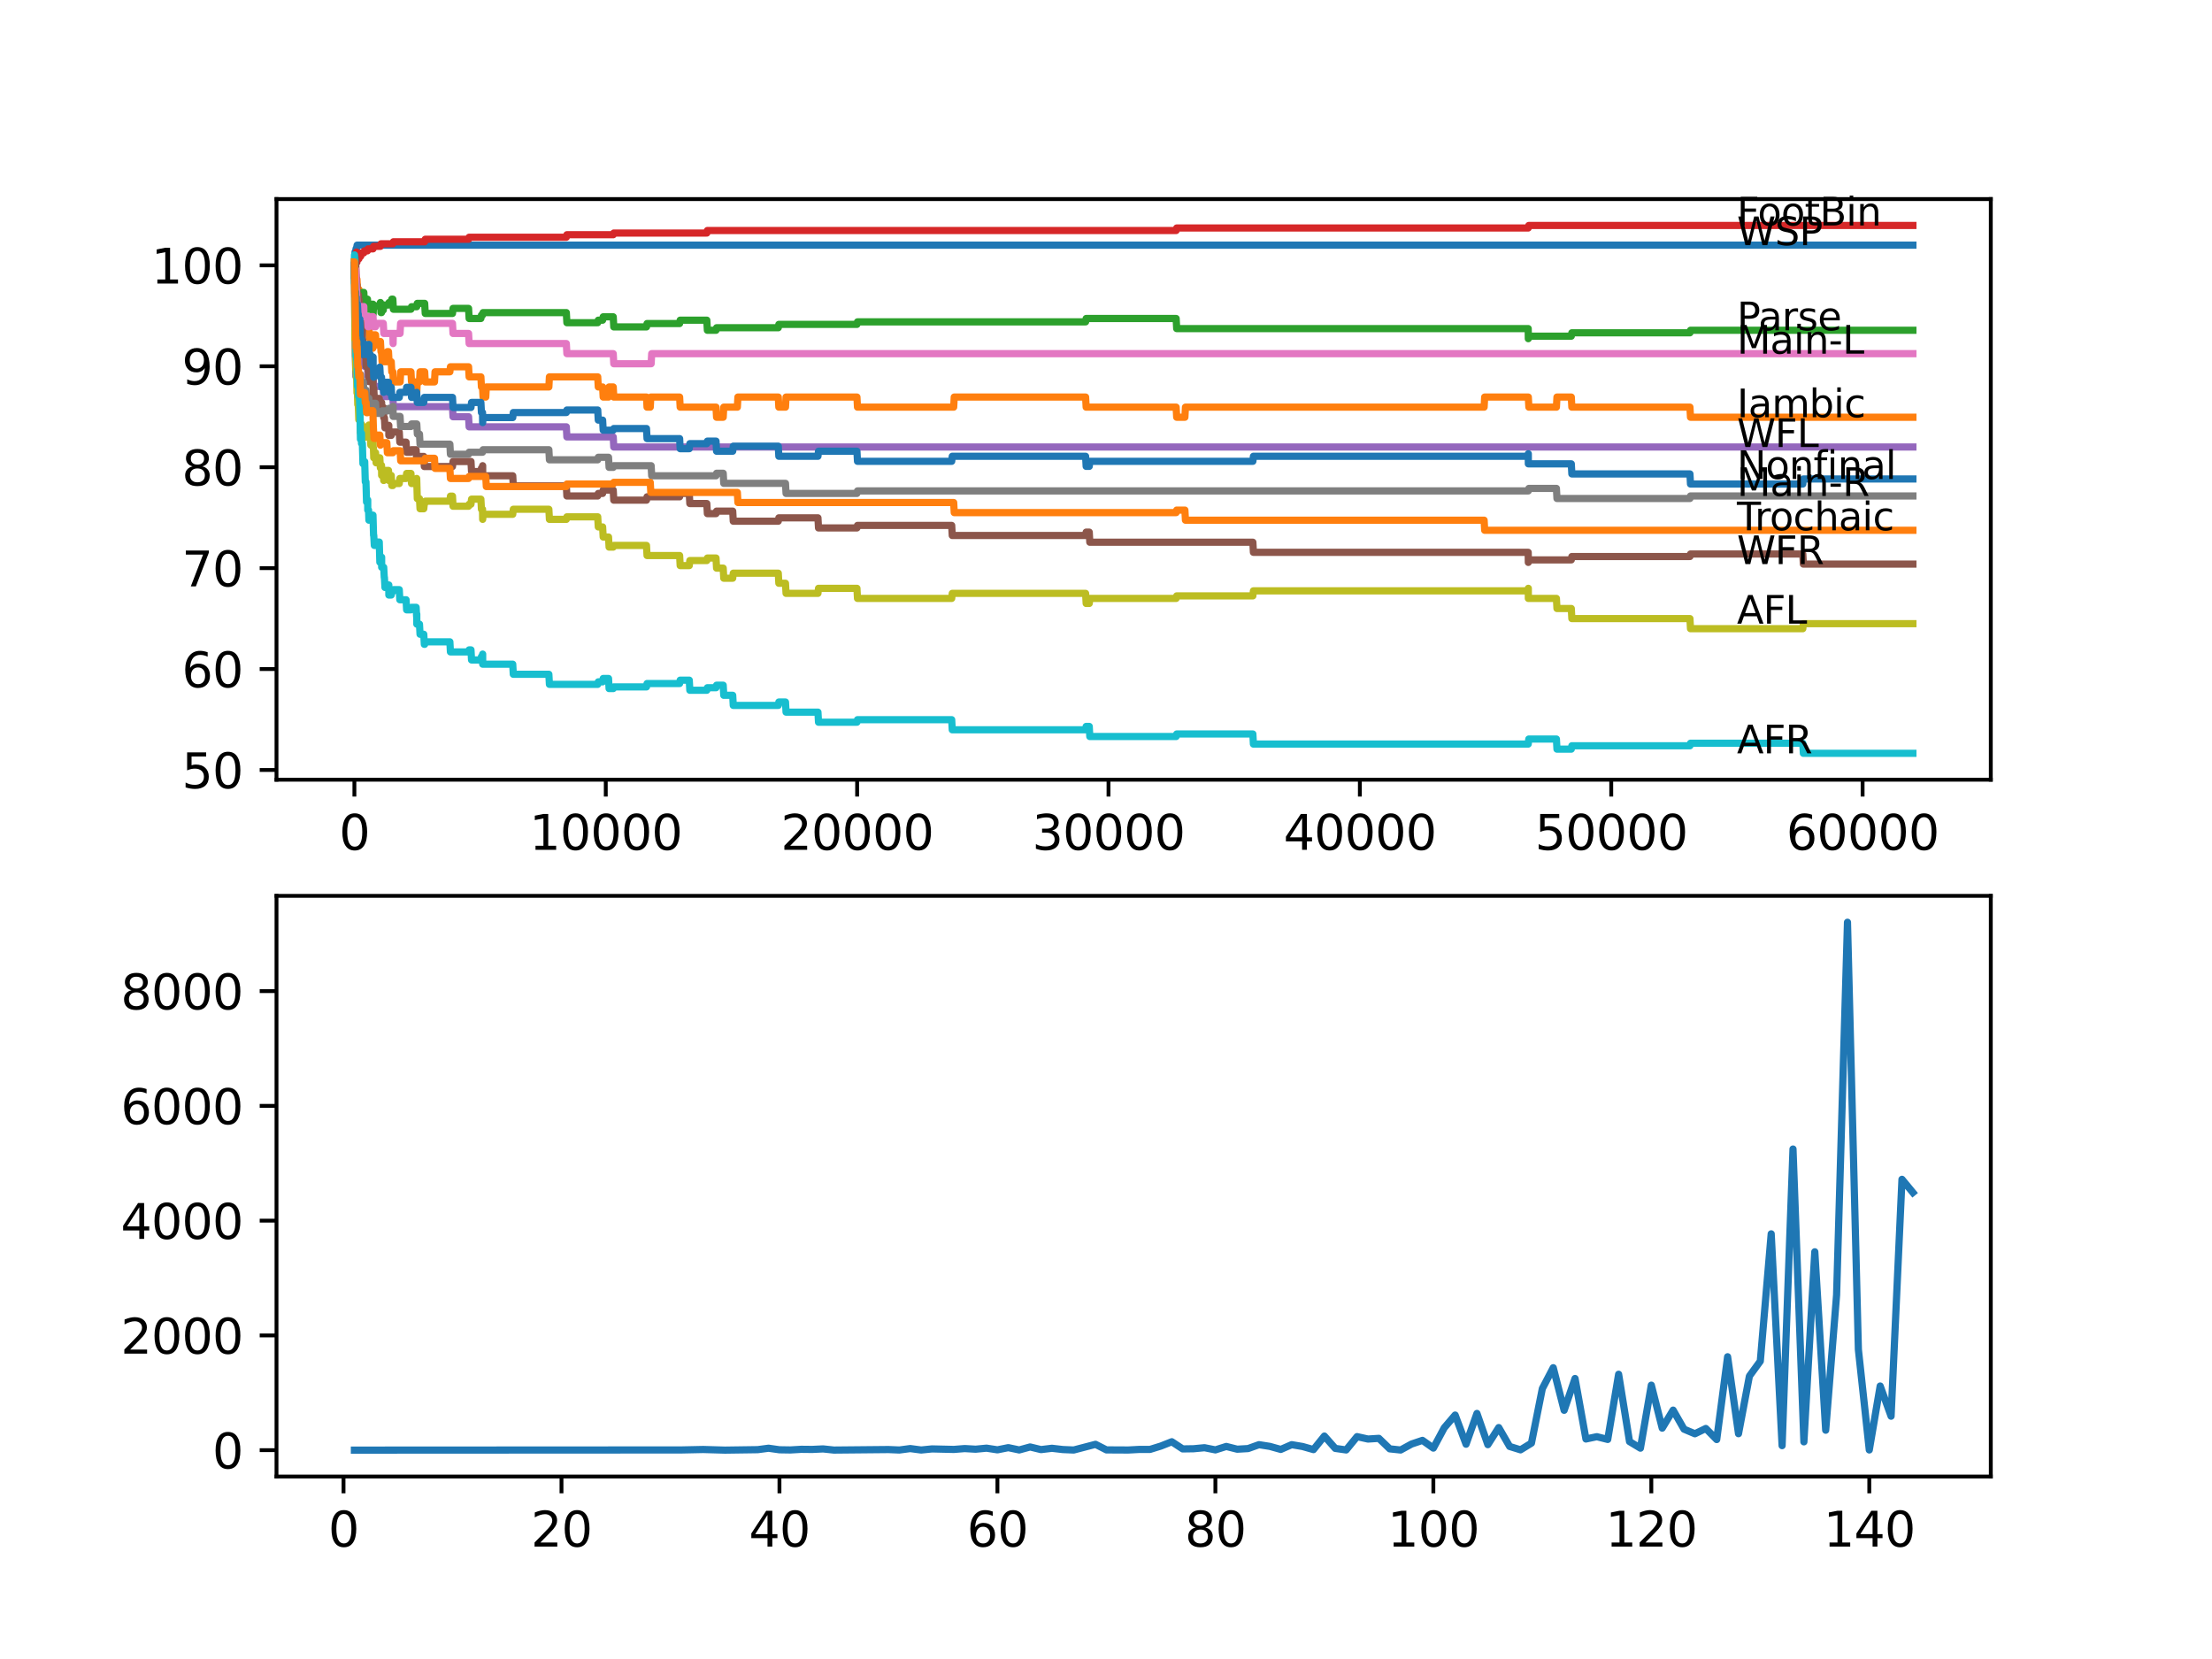 <?xml version="1.0" encoding="utf-8" standalone="no"?>
<!DOCTYPE svg PUBLIC "-//W3C//DTD SVG 1.1//EN"
  "http://www.w3.org/Graphics/SVG/1.1/DTD/svg11.dtd">
<svg xmlns:xlink="http://www.w3.org/1999/xlink" width="460.8pt" height="345.6pt" viewBox="0 0 460.8 345.6" xmlns="http://www.w3.org/2000/svg" version="1.1">
 <defs>
  <style type="text/css">*{stroke-linejoin: round; stroke-linecap: butt}</style>
 </defs>
 <g id="figure_1">
  <g id="patch_1">
   <path d="M 0 345.6 
L 460.8 345.6 
L 460.8 0 
L 0 0 
z
" style="fill: #ffffff"/>
  </g>
  <g id="axes_1">
   <g id="patch_2">
    <path d="M 57.6 162.432 
L 414.72 162.432 
L 414.72 41.472 
L 57.6 41.472 
z
" style="fill: #ffffff"/>
   </g>
   <g id="matplotlib.axis_1">
    <g id="xtick_1">
     <g id="line2d_1">
      <defs>
       <path id="m55da070907" d="M 0 0 
L 0 3.5 
" style="stroke: #000000; stroke-width: 0.8"/>
      </defs>
      <g>
       <use xlink:href="#m55da070907" x="73.827" y="162.432" style="stroke: #000000; stroke-width: 0.8"/>
      </g>
     </g>
     <g id="text_1">
      <!-- 0 -->
      <g transform="translate(70.646 177.03)scale(0.1 -0.1)">
       <defs>
        <path id="DejaVuSans-30" d="M 2034 4250 
Q 1547 4250 1301 3770 
Q 1056 3291 1056 2328 
Q 1056 1369 1301 889 
Q 1547 409 2034 409 
Q 2525 409 2770 889 
Q 3016 1369 3016 2328 
Q 3016 3291 2770 3770 
Q 2525 4250 2034 4250 
z
M 2034 4750 
Q 2819 4750 3233 4129 
Q 3647 3509 3647 2328 
Q 3647 1150 3233 529 
Q 2819 -91 2034 -91 
Q 1250 -91 836 529 
Q 422 1150 422 2328 
Q 422 3509 836 4129 
Q 1250 4750 2034 4750 
z
" transform="scale(0.016)"/>
       </defs>
       <use xlink:href="#DejaVuSans-30"/>
      </g>
     </g>
    </g>
    <g id="xtick_2">
     <g id="line2d_2">
      <g>
       <use xlink:href="#m55da070907" x="126.192" y="162.432" style="stroke: #000000; stroke-width: 0.8"/>
      </g>
     </g>
     <g id="text_2">
      <!-- 10000 -->
      <g transform="translate(110.286 177.03)scale(0.1 -0.1)">
       <defs>
        <path id="DejaVuSans-31" d="M 794 531 
L 1825 531 
L 1825 4091 
L 703 3866 
L 703 4441 
L 1819 4666 
L 2450 4666 
L 2450 531 
L 3481 531 
L 3481 0 
L 794 0 
L 794 531 
z
" transform="scale(0.016)"/>
       </defs>
       <use xlink:href="#DejaVuSans-31"/>
       <use xlink:href="#DejaVuSans-30" x="63.623"/>
       <use xlink:href="#DejaVuSans-30" x="127.246"/>
       <use xlink:href="#DejaVuSans-30" x="190.869"/>
       <use xlink:href="#DejaVuSans-30" x="254.492"/>
      </g>
     </g>
    </g>
    <g id="xtick_3">
     <g id="line2d_3">
      <g>
       <use xlink:href="#m55da070907" x="178.556" y="162.432" style="stroke: #000000; stroke-width: 0.8"/>
      </g>
     </g>
     <g id="text_3">
      <!-- 20000 -->
      <g transform="translate(162.65 177.03)scale(0.1 -0.1)">
       <defs>
        <path id="DejaVuSans-32" d="M 1228 531 
L 3431 531 
L 3431 0 
L 469 0 
L 469 531 
Q 828 903 1448 1529 
Q 2069 2156 2228 2338 
Q 2531 2678 2651 2914 
Q 2772 3150 2772 3378 
Q 2772 3750 2511 3984 
Q 2250 4219 1831 4219 
Q 1534 4219 1204 4116 
Q 875 4013 500 3803 
L 500 4441 
Q 881 4594 1212 4672 
Q 1544 4750 1819 4750 
Q 2544 4750 2975 4387 
Q 3406 4025 3406 3419 
Q 3406 3131 3298 2873 
Q 3191 2616 2906 2266 
Q 2828 2175 2409 1742 
Q 1991 1309 1228 531 
z
" transform="scale(0.016)"/>
       </defs>
       <use xlink:href="#DejaVuSans-32"/>
       <use xlink:href="#DejaVuSans-30" x="63.623"/>
       <use xlink:href="#DejaVuSans-30" x="127.246"/>
       <use xlink:href="#DejaVuSans-30" x="190.869"/>
       <use xlink:href="#DejaVuSans-30" x="254.492"/>
      </g>
     </g>
    </g>
    <g id="xtick_4">
     <g id="line2d_4">
      <g>
       <use xlink:href="#m55da070907" x="230.921" y="162.432" style="stroke: #000000; stroke-width: 0.8"/>
      </g>
     </g>
     <g id="text_4">
      <!-- 30000 -->
      <g transform="translate(215.015 177.03)scale(0.1 -0.1)">
       <defs>
        <path id="DejaVuSans-33" d="M 2597 2516 
Q 3050 2419 3304 2112 
Q 3559 1806 3559 1356 
Q 3559 666 3084 287 
Q 2609 -91 1734 -91 
Q 1441 -91 1130 -33 
Q 819 25 488 141 
L 488 750 
Q 750 597 1062 519 
Q 1375 441 1716 441 
Q 2309 441 2620 675 
Q 2931 909 2931 1356 
Q 2931 1769 2642 2001 
Q 2353 2234 1838 2234 
L 1294 2234 
L 1294 2753 
L 1863 2753 
Q 2328 2753 2575 2939 
Q 2822 3125 2822 3475 
Q 2822 3834 2567 4026 
Q 2313 4219 1838 4219 
Q 1578 4219 1281 4162 
Q 984 4106 628 3988 
L 628 4550 
Q 988 4650 1302 4700 
Q 1616 4750 1894 4750 
Q 2613 4750 3031 4423 
Q 3450 4097 3450 3541 
Q 3450 3153 3228 2886 
Q 3006 2619 2597 2516 
z
" transform="scale(0.016)"/>
       </defs>
       <use xlink:href="#DejaVuSans-33"/>
       <use xlink:href="#DejaVuSans-30" x="63.623"/>
       <use xlink:href="#DejaVuSans-30" x="127.246"/>
       <use xlink:href="#DejaVuSans-30" x="190.869"/>
       <use xlink:href="#DejaVuSans-30" x="254.492"/>
      </g>
     </g>
    </g>
    <g id="xtick_5">
     <g id="line2d_5">
      <g>
       <use xlink:href="#m55da070907" x="283.285" y="162.432" style="stroke: #000000; stroke-width: 0.8"/>
      </g>
     </g>
     <g id="text_5">
      <!-- 40000 -->
      <g transform="translate(267.379 177.03)scale(0.1 -0.1)">
       <defs>
        <path id="DejaVuSans-34" d="M 2419 4116 
L 825 1625 
L 2419 1625 
L 2419 4116 
z
M 2253 4666 
L 3047 4666 
L 3047 1625 
L 3713 1625 
L 3713 1100 
L 3047 1100 
L 3047 0 
L 2419 0 
L 2419 1100 
L 313 1100 
L 313 1709 
L 2253 4666 
z
" transform="scale(0.016)"/>
       </defs>
       <use xlink:href="#DejaVuSans-34"/>
       <use xlink:href="#DejaVuSans-30" x="63.623"/>
       <use xlink:href="#DejaVuSans-30" x="127.246"/>
       <use xlink:href="#DejaVuSans-30" x="190.869"/>
       <use xlink:href="#DejaVuSans-30" x="254.492"/>
      </g>
     </g>
    </g>
    <g id="xtick_6">
     <g id="line2d_6">
      <g>
       <use xlink:href="#m55da070907" x="335.65" y="162.432" style="stroke: #000000; stroke-width: 0.8"/>
      </g>
     </g>
     <g id="text_6">
      <!-- 50000 -->
      <g transform="translate(319.744 177.03)scale(0.1 -0.1)">
       <defs>
        <path id="DejaVuSans-35" d="M 691 4666 
L 3169 4666 
L 3169 4134 
L 1269 4134 
L 1269 2991 
Q 1406 3038 1543 3061 
Q 1681 3084 1819 3084 
Q 2600 3084 3056 2656 
Q 3513 2228 3513 1497 
Q 3513 744 3044 326 
Q 2575 -91 1722 -91 
Q 1428 -91 1123 -41 
Q 819 9 494 109 
L 494 744 
Q 775 591 1075 516 
Q 1375 441 1709 441 
Q 2250 441 2565 725 
Q 2881 1009 2881 1497 
Q 2881 1984 2565 2268 
Q 2250 2553 1709 2553 
Q 1456 2553 1204 2497 
Q 953 2441 691 2322 
L 691 4666 
z
" transform="scale(0.016)"/>
       </defs>
       <use xlink:href="#DejaVuSans-35"/>
       <use xlink:href="#DejaVuSans-30" x="63.623"/>
       <use xlink:href="#DejaVuSans-30" x="127.246"/>
       <use xlink:href="#DejaVuSans-30" x="190.869"/>
       <use xlink:href="#DejaVuSans-30" x="254.492"/>
      </g>
     </g>
    </g>
    <g id="xtick_7">
     <g id="line2d_7">
      <g>
       <use xlink:href="#m55da070907" x="388.014" y="162.432" style="stroke: #000000; stroke-width: 0.8"/>
      </g>
     </g>
     <g id="text_7">
      <!-- 60000 -->
      <g transform="translate(372.108 177.03)scale(0.1 -0.1)">
       <defs>
        <path id="DejaVuSans-36" d="M 2113 2584 
Q 1688 2584 1439 2293 
Q 1191 2003 1191 1497 
Q 1191 994 1439 701 
Q 1688 409 2113 409 
Q 2538 409 2786 701 
Q 3034 994 3034 1497 
Q 3034 2003 2786 2293 
Q 2538 2584 2113 2584 
z
M 3366 4563 
L 3366 3988 
Q 3128 4100 2886 4159 
Q 2644 4219 2406 4219 
Q 1781 4219 1451 3797 
Q 1122 3375 1075 2522 
Q 1259 2794 1537 2939 
Q 1816 3084 2150 3084 
Q 2853 3084 3261 2657 
Q 3669 2231 3669 1497 
Q 3669 778 3244 343 
Q 2819 -91 2113 -91 
Q 1303 -91 875 529 
Q 447 1150 447 2328 
Q 447 3434 972 4092 
Q 1497 4750 2381 4750 
Q 2619 4750 2861 4703 
Q 3103 4656 3366 4563 
z
" transform="scale(0.016)"/>
       </defs>
       <use xlink:href="#DejaVuSans-36"/>
       <use xlink:href="#DejaVuSans-30" x="63.623"/>
       <use xlink:href="#DejaVuSans-30" x="127.246"/>
       <use xlink:href="#DejaVuSans-30" x="190.869"/>
       <use xlink:href="#DejaVuSans-30" x="254.492"/>
      </g>
     </g>
    </g>
   </g>
   <g id="matplotlib.axis_2">
    <g id="ytick_1">
     <g id="line2d_8">
      <defs>
       <path id="m87cf124174" d="M 0 0 
L -3.5 0 
" style="stroke: #000000; stroke-width: 0.8"/>
      </defs>
      <g>
       <use xlink:href="#m87cf124174" x="57.6" y="160.403" style="stroke: #000000; stroke-width: 0.8"/>
      </g>
     </g>
     <g id="text_8">
      <!-- 50 -->
      <g transform="translate(37.875 164.202)scale(0.1 -0.1)">
       <use xlink:href="#DejaVuSans-35"/>
       <use xlink:href="#DejaVuSans-30" x="63.623"/>
      </g>
     </g>
    </g>
    <g id="ytick_2">
     <g id="line2d_9">
      <g>
       <use xlink:href="#m87cf124174" x="57.6" y="139.377" style="stroke: #000000; stroke-width: 0.8"/>
      </g>
     </g>
     <g id="text_9">
      <!-- 60 -->
      <g transform="translate(37.875 143.177)scale(0.1 -0.1)">
       <use xlink:href="#DejaVuSans-36"/>
       <use xlink:href="#DejaVuSans-30" x="63.623"/>
      </g>
     </g>
    </g>
    <g id="ytick_3">
     <g id="line2d_10">
      <g>
       <use xlink:href="#m87cf124174" x="57.6" y="118.352" style="stroke: #000000; stroke-width: 0.8"/>
      </g>
     </g>
     <g id="text_10">
      <!-- 70 -->
      <g transform="translate(37.875 122.151)scale(0.1 -0.1)">
       <defs>
        <path id="DejaVuSans-37" d="M 525 4666 
L 3525 4666 
L 3525 4397 
L 1831 0 
L 1172 0 
L 2766 4134 
L 525 4134 
L 525 4666 
z
" transform="scale(0.016)"/>
       </defs>
       <use xlink:href="#DejaVuSans-37"/>
       <use xlink:href="#DejaVuSans-30" x="63.623"/>
      </g>
     </g>
    </g>
    <g id="ytick_4">
     <g id="line2d_11">
      <g>
       <use xlink:href="#m87cf124174" x="57.6" y="97.326" style="stroke: #000000; stroke-width: 0.8"/>
      </g>
     </g>
     <g id="text_11">
      <!-- 80 -->
      <g transform="translate(37.875 101.126)scale(0.1 -0.1)">
       <defs>
        <path id="DejaVuSans-38" d="M 2034 2216 
Q 1584 2216 1326 1975 
Q 1069 1734 1069 1313 
Q 1069 891 1326 650 
Q 1584 409 2034 409 
Q 2484 409 2743 651 
Q 3003 894 3003 1313 
Q 3003 1734 2745 1975 
Q 2488 2216 2034 2216 
z
M 1403 2484 
Q 997 2584 770 2862 
Q 544 3141 544 3541 
Q 544 4100 942 4425 
Q 1341 4750 2034 4750 
Q 2731 4750 3128 4425 
Q 3525 4100 3525 3541 
Q 3525 3141 3298 2862 
Q 3072 2584 2669 2484 
Q 3125 2378 3379 2068 
Q 3634 1759 3634 1313 
Q 3634 634 3220 271 
Q 2806 -91 2034 -91 
Q 1263 -91 848 271 
Q 434 634 434 1313 
Q 434 1759 690 2068 
Q 947 2378 1403 2484 
z
M 1172 3481 
Q 1172 3119 1398 2916 
Q 1625 2713 2034 2713 
Q 2441 2713 2670 2916 
Q 2900 3119 2900 3481 
Q 2900 3844 2670 4047 
Q 2441 4250 2034 4250 
Q 1625 4250 1398 4047 
Q 1172 3844 1172 3481 
z
" transform="scale(0.016)"/>
       </defs>
       <use xlink:href="#DejaVuSans-38"/>
       <use xlink:href="#DejaVuSans-30" x="63.623"/>
      </g>
     </g>
    </g>
    <g id="ytick_5">
     <g id="line2d_12">
      <g>
       <use xlink:href="#m87cf124174" x="57.6" y="76.301" style="stroke: #000000; stroke-width: 0.8"/>
      </g>
     </g>
     <g id="text_12">
      <!-- 90 -->
      <g transform="translate(37.875 80.1)scale(0.1 -0.1)">
       <defs>
        <path id="DejaVuSans-39" d="M 703 97 
L 703 672 
Q 941 559 1184 500 
Q 1428 441 1663 441 
Q 2288 441 2617 861 
Q 2947 1281 2994 2138 
Q 2813 1869 2534 1725 
Q 2256 1581 1919 1581 
Q 1219 1581 811 2004 
Q 403 2428 403 3163 
Q 403 3881 828 4315 
Q 1253 4750 1959 4750 
Q 2769 4750 3195 4129 
Q 3622 3509 3622 2328 
Q 3622 1225 3098 567 
Q 2575 -91 1691 -91 
Q 1453 -91 1209 -44 
Q 966 3 703 97 
z
M 1959 2075 
Q 2384 2075 2632 2365 
Q 2881 2656 2881 3163 
Q 2881 3666 2632 3958 
Q 2384 4250 1959 4250 
Q 1534 4250 1286 3958 
Q 1038 3666 1038 3163 
Q 1038 2656 1286 2365 
Q 1534 2075 1959 2075 
z
" transform="scale(0.016)"/>
       </defs>
       <use xlink:href="#DejaVuSans-39"/>
       <use xlink:href="#DejaVuSans-30" x="63.623"/>
      </g>
     </g>
    </g>
    <g id="ytick_6">
     <g id="line2d_13">
      <g>
       <use xlink:href="#m87cf124174" x="57.6" y="55.275" style="stroke: #000000; stroke-width: 0.8"/>
      </g>
     </g>
     <g id="text_13">
      <!-- 100 -->
      <g transform="translate(31.512 59.074)scale(0.1 -0.1)">
       <use xlink:href="#DejaVuSans-31"/>
       <use xlink:href="#DejaVuSans-30" x="63.623"/>
       <use xlink:href="#DejaVuSans-30" x="127.246"/>
      </g>
     </g>
    </g>
   </g>
   <g id="line2d_14">
    <path d="M 73.833 55.275 
L 73.843 55.275 
L 73.964 52.472 
L 74.068 52.472 
L 74.184 51.771 
L 74.278 51.771 
L 74.393 51.07 
L 398.487 51.07 
L 398.487 51.07 
" clip-path="url(#pd3c208c44b)" style="fill: none; stroke: #1f77b4; stroke-width: 1.5; stroke-linecap: square"/>
   </g>
   <g id="line2d_15">
    <path d="M 73.833 57.378 
L 73.859 55.626 
L 73.958 63.51 
L 73.979 63.51 
L 74.032 57.203 
L 74.1 59.656 
L 74.215 58.184 
L 74.362 58.184 
L 74.477 60.286 
L 74.77 60.286 
L 74.885 62.389 
L 74.964 62.389 
L 75.079 61.688 
L 75.142 61.688 
L 75.257 63.791 
L 75.288 63.791 
L 75.404 65.893 
L 75.791 65.893 
L 75.906 67.996 
L 75.974 67.996 
L 76.09 67.295 
L 76.257 67.295 
L 76.372 66.244 
L 76.55 66.244 
L 76.666 68.346 
L 76.849 68.346 
L 76.964 70.449 
L 77.137 70.449 
L 77.252 72.551 
L 77.671 72.551 
L 77.786 69.748 
L 78.237 69.748 
L 78.352 71.85 
L 79.122 71.85 
L 79.237 71.15 
L 79.252 71.15 
L 79.368 73.252 
L 79.478 73.252 
L 79.593 75.355 
L 80.583 75.355 
L 80.698 73.252 
L 80.928 73.252 
L 81.043 75.355 
L 81.499 75.355 
L 81.614 77.457 
L 81.834 77.457 
L 81.949 79.56 
L 83.358 79.56 
L 83.473 77.457 
L 85.609 77.457 
L 85.725 79.56 
L 86.809 79.56 
L 86.824 81.662 
L 86.919 79.56 
L 87.385 79.56 
L 87.5 77.457 
L 88.469 77.457 
L 88.584 79.56 
L 90.511 79.56 
L 90.626 77.457 
L 93.716 77.457 
L 93.831 76.406 
L 97.611 76.406 
L 97.727 78.509 
L 100.177 78.509 
L 100.292 80.611 
L 100.518 80.611 
L 100.633 82.714 
L 101.193 82.714 
L 101.308 80.611 
L 114.337 80.611 
L 114.452 78.509 
L 124.516 78.509 
L 124.632 80.611 
L 125.537 80.611 
L 125.653 82.714 
L 126.768 82.714 
L 126.883 80.611 
L 127.747 80.611 
L 127.862 82.714 
L 134.675 82.714 
L 134.79 84.816 
L 135.46 84.816 
L 135.576 82.714 
L 141.577 82.714 
L 141.692 84.816 
L 149.159 84.816 
L 149.274 86.919 
L 150.657 86.919 
L 150.772 84.816 
L 153.605 84.816 
L 153.72 82.714 
L 162.13 82.714 
L 162.245 84.816 
L 163.633 84.816 
L 163.748 82.714 
L 178.515 82.714 
L 178.63 84.816 
L 198.67 84.816 
L 198.785 82.714 
L 226.151 82.714 
L 226.266 84.816 
L 245.012 84.816 
L 245.127 86.919 
L 246.834 86.919 
L 246.95 84.816 
L 309.169 84.816 
L 309.284 82.714 
L 318.375 82.714 
L 318.49 84.816 
L 324.229 84.816 
L 324.344 82.714 
L 327.329 82.714 
L 327.444 84.816 
L 352.045 84.816 
L 352.16 86.919 
L 398.487 86.919 
L 398.487 86.919 
" clip-path="url(#pd3c208c44b)" style="fill: none; stroke: #ff7f0e; stroke-width: 1.5; stroke-linecap: square"/>
   </g>
   <g id="line2d_16">
    <path d="M 73.833 57.378 
L 73.911 54.434 
L 73.937 56.537 
L 73.943 58.639 
L 74.047 57.238 
L 74.068 56.186 
L 74.126 58.639 
L 74.147 58.639 
L 74.152 58.639 
L 74.273 62.844 
L 74.278 62.844 
L 74.393 65.998 
L 74.409 65.998 
L 74.529 64.246 
L 74.634 64.246 
L 74.749 63.195 
L 74.77 63.195 
L 74.885 65.297 
L 74.964 65.297 
L 75.095 62.494 
L 75.288 62.494 
L 75.404 61.968 
L 75.419 61.968 
L 75.535 60.917 
L 75.791 60.917 
L 75.906 63.02 
L 75.974 63.02 
L 76.09 62.319 
L 76.55 62.319 
L 76.666 64.421 
L 76.849 64.421 
L 76.964 63.896 
L 77.137 63.896 
L 77.252 63.37 
L 77.708 63.37 
L 77.723 65.473 
L 77.818 63.721 
L 79.122 63.721 
L 79.237 63.02 
L 79.252 63.02 
L 79.368 65.122 
L 79.478 65.122 
L 79.593 64.597 
L 79.844 64.597 
L 79.959 63.545 
L 80.928 63.545 
L 81.043 63.02 
L 81.499 63.02 
L 81.614 62.319 
L 81.834 62.319 
L 81.949 64.421 
L 85.609 64.421 
L 85.725 63.896 
L 86.809 63.896 
L 86.924 63.195 
L 88.469 63.195 
L 88.584 65.297 
L 94.26 65.297 
L 94.375 64.246 
L 97.611 64.246 
L 97.727 66.349 
L 100.177 66.349 
L 100.292 65.648 
L 100.518 65.648 
L 100.633 65.122 
L 117.976 65.122 
L 118.091 67.225 
L 124.516 67.225 
L 124.632 66.699 
L 125.537 66.699 
L 125.653 65.998 
L 127.747 65.998 
L 127.862 68.101 
L 134.675 68.101 
L 134.79 67.4 
L 141.577 67.4 
L 141.692 66.699 
L 147.242 66.699 
L 147.358 68.802 
L 149.159 68.802 
L 149.274 68.276 
L 162.13 68.276 
L 162.245 67.575 
L 178.515 67.575 
L 178.63 67.05 
L 226.151 67.05 
L 226.266 66.349 
L 245.012 66.349 
L 245.127 68.451 
L 318.354 68.451 
L 318.375 70.554 
L 318.464 70.028 
L 327.329 70.028 
L 327.444 69.327 
L 352.045 69.327 
L 352.16 68.802 
L 398.487 68.802 
L 398.487 68.802 
" clip-path="url(#pd3c208c44b)" style="fill: none; stroke: #2ca02c; stroke-width: 1.5; stroke-linecap: square"/>
   </g>
   <g id="line2d_17">
    <path d="M 73.833 55.275 
L 73.843 56.957 
L 73.948 54.68 
L 74.032 54.68 
L 74.147 53.453 
L 74.152 53.453 
L 74.273 52.507 
L 74.278 52.507 
L 74.362 54.609 
L 74.388 53.909 
L 74.77 53.909 
L 74.885 53.383 
L 75.142 53.383 
L 75.257 52.682 
L 75.791 52.682 
L 75.906 52.262 
L 76.55 52.262 
L 76.666 51.841 
L 77.708 51.841 
L 77.823 51.315 
L 79.252 51.315 
L 79.368 50.79 
L 81.834 50.79 
L 81.949 50.369 
L 88.469 50.369 
L 88.584 49.844 
L 97.611 49.844 
L 97.727 49.423 
L 117.976 49.423 
L 118.091 48.898 
L 127.747 48.898 
L 127.862 48.547 
L 147.242 48.547 
L 147.358 48.021 
L 245.012 48.021 
L 245.127 47.496 
L 318.354 47.496 
L 318.469 46.97 
L 398.487 46.97 
L 398.487 46.97 
" clip-path="url(#pd3c208c44b)" style="fill: none; stroke: #d62728; stroke-width: 1.5; stroke-linecap: square"/>
   </g>
   <g id="line2d_18">
    <path d="M 73.833 55.275 
L 73.953 62.985 
L 73.958 62.284 
L 74.121 62.284 
L 74.241 66.489 
L 74.278 66.489 
L 74.398 70.694 
L 74.409 70.694 
L 74.524 69.993 
L 75.053 69.993 
L 75.168 72.096 
L 75.419 72.096 
L 75.535 74.198 
L 75.791 74.198 
L 75.906 76.301 
L 76.55 76.301 
L 76.666 78.403 
L 77.708 78.403 
L 77.823 80.506 
L 79.844 80.506 
L 79.959 82.608 
L 81.834 82.608 
L 81.949 84.711 
L 94.26 84.711 
L 94.375 86.814 
L 97.611 86.814 
L 97.727 88.916 
L 117.976 88.916 
L 118.091 91.019 
L 127.747 91.019 
L 127.862 93.121 
L 398.487 93.121 
L 398.487 93.121 
" clip-path="url(#pd3c208c44b)" style="fill: none; stroke: #9467bd; stroke-width: 1.5; stroke-linecap: square"/>
   </g>
   <g id="line2d_19">
    <path d="M 73.833 55.275 
L 73.958 53.733 
L 74.068 53.733 
L 74.184 57.238 
L 74.194 57.238 
L 74.309 60.391 
L 74.341 60.391 
L 74.356 59.34 
L 74.377 63.545 
L 74.435 63.545 
L 74.456 63.545 
L 74.571 62.494 
L 74.634 62.494 
L 74.671 61.443 
L 74.676 63.545 
L 74.744 62.494 
L 74.838 62.494 
L 74.959 66.699 
L 74.964 66.699 
L 74.99 68.101 
L 75.069 65.998 
L 75.184 68.101 
L 75.288 68.101 
L 75.304 67.575 
L 75.309 69.678 
L 75.383 69.678 
L 75.419 69.678 
L 75.487 68.626 
L 75.493 70.729 
L 75.524 70.729 
L 75.556 70.729 
L 75.671 72.832 
L 75.974 72.832 
L 76.006 72.131 
L 76.011 74.233 
L 76.074 74.233 
L 76.236 74.233 
L 76.257 76.336 
L 76.346 75.285 
L 76.603 75.285 
L 76.718 77.387 
L 76.776 77.387 
L 76.849 79.49 
L 76.886 78.964 
L 77.137 78.964 
L 77.252 78.438 
L 77.697 78.438 
L 77.723 82.644 
L 77.812 80.891 
L 77.86 80.891 
L 77.975 82.994 
L 79.006 82.994 
L 79.122 85.097 
L 79.237 84.396 
L 79.478 84.396 
L 79.504 83.87 
L 79.509 85.973 
L 79.572 85.973 
L 79.844 85.973 
L 79.933 84.921 
L 79.938 87.024 
L 79.949 87.024 
L 80.08 87.024 
L 80.195 89.126 
L 80.928 89.126 
L 80.996 88.601 
L 81.001 90.703 
L 81.022 90.703 
L 81.499 90.703 
L 81.614 90.002 
L 83.175 90.002 
L 83.29 92.105 
L 84.594 92.105 
L 84.709 94.208 
L 85.609 94.208 
L 85.725 93.682 
L 86.688 93.682 
L 86.803 95.785 
L 86.809 95.785 
L 86.924 95.084 
L 88.28 95.084 
L 88.395 97.186 
L 94.26 97.186 
L 94.375 96.135 
L 98.114 96.135 
L 98.229 98.237 
L 100.177 98.237 
L 100.292 97.537 
L 100.518 97.537 
L 100.549 97.011 
L 100.554 99.114 
L 100.612 99.114 
L 106.812 99.114 
L 106.927 101.216 
L 117.976 101.216 
L 118.091 103.319 
L 124.516 103.319 
L 124.632 102.793 
L 125.537 102.793 
L 125.653 102.092 
L 127.747 102.092 
L 127.862 104.195 
L 134.675 104.195 
L 134.79 103.494 
L 141.577 103.494 
L 141.692 102.793 
L 143.587 102.793 
L 143.703 104.896 
L 147.242 104.896 
L 147.358 106.998 
L 149.159 106.998 
L 149.274 106.472 
L 152.636 106.472 
L 152.751 108.575 
L 162.13 108.575 
L 162.245 107.874 
L 170.393 107.874 
L 170.508 109.977 
L 178.515 109.977 
L 178.63 109.451 
L 198.256 109.451 
L 198.371 111.554 
L 226.151 111.554 
L 226.266 110.853 
L 226.91 110.853 
L 227.025 112.955 
L 260.994 112.955 
L 261.109 115.058 
L 318.354 115.058 
L 318.375 117.16 
L 318.464 116.635 
L 327.329 116.635 
L 327.444 115.934 
L 352.045 115.934 
L 352.16 115.408 
L 375.557 115.408 
L 375.672 117.511 
L 398.487 117.511 
L 398.487 117.511 
" clip-path="url(#pd3c208c44b)" style="fill: none; stroke: #8c564b; stroke-width: 1.5; stroke-linecap: square"/>
   </g>
   <g id="line2d_20">
    <path d="M 73.833 55.275 
L 73.943 59.656 
L 73.948 58.955 
L 73.953 58.955 
L 74.084 56.151 
L 74.121 56.151 
L 74.241 60.356 
L 74.278 60.356 
L 74.398 64.562 
L 74.409 64.562 
L 74.524 63.861 
L 75.053 63.861 
L 75.126 65.963 
L 75.163 63.861 
L 75.419 63.861 
L 75.535 65.963 
L 75.702 65.963 
L 75.791 63.861 
L 75.812 65.963 
L 76.55 65.963 
L 76.666 68.066 
L 76.833 68.066 
L 76.948 65.963 
L 77.708 65.963 
L 77.823 68.066 
L 78.237 68.066 
L 78.352 67.365 
L 79.844 67.365 
L 79.959 69.468 
L 81.834 69.468 
L 81.886 71.57 
L 81.944 69.468 
L 83.337 69.468 
L 83.452 67.365 
L 94.26 67.365 
L 94.375 69.468 
L 97.611 69.468 
L 97.727 71.57 
L 117.976 71.57 
L 118.091 73.673 
L 127.747 73.673 
L 127.862 75.775 
L 135.644 75.775 
L 135.759 73.673 
L 398.487 73.673 
L 398.487 73.673 
" clip-path="url(#pd3c208c44b)" style="fill: none; stroke: #e377c2; stroke-width: 1.5; stroke-linecap: square"/>
   </g>
   <g id="line2d_21">
    <path d="M 73.833 55.275 
L 73.838 54.855 
L 73.854 61.162 
L 73.864 60.742 
L 74.006 74.233 
L 74.021 74.233 
L 74.142 78.438 
L 74.152 78.438 
L 74.267 78.018 
L 75.126 78.018 
L 75.241 80.12 
L 75.288 80.12 
L 75.404 79.595 
L 75.702 79.595 
L 75.791 81.697 
L 75.817 81.277 
L 76.257 81.277 
L 76.372 83.379 
L 76.55 83.379 
L 76.666 82.959 
L 76.833 82.959 
L 76.849 85.061 
L 76.943 84.536 
L 77.137 84.536 
L 77.252 84.01 
L 78.237 84.01 
L 78.352 86.113 
L 79.478 86.113 
L 79.593 85.587 
L 80.928 85.587 
L 81.043 85.061 
L 81.834 85.061 
L 81.886 84.641 
L 81.892 86.744 
L 81.923 86.744 
L 83.337 86.744 
L 83.452 88.846 
L 85.609 88.846 
L 85.725 88.32 
L 86.824 88.32 
L 86.94 90.423 
L 87.385 90.423 
L 87.5 92.526 
L 93.716 92.526 
L 93.831 94.628 
L 97.611 94.628 
L 97.727 94.208 
L 100.518 94.208 
L 100.633 93.682 
L 114.337 93.682 
L 114.452 95.785 
L 124.516 95.785 
L 124.632 95.259 
L 126.768 95.259 
L 126.883 97.361 
L 127.747 97.361 
L 127.862 97.011 
L 135.644 97.011 
L 135.759 99.114 
L 149.159 99.114 
L 149.274 98.588 
L 150.657 98.588 
L 150.772 100.69 
L 163.633 100.69 
L 163.748 102.793 
L 178.515 102.793 
L 178.63 102.267 
L 318.375 102.267 
L 318.49 101.742 
L 324.229 101.742 
L 324.344 103.844 
L 352.045 103.844 
L 352.16 103.319 
L 398.487 103.319 
L 398.487 103.319 
" clip-path="url(#pd3c208c44b)" style="fill: none; stroke: #7f7f7f; stroke-width: 1.5; stroke-linecap: square"/>
   </g>
   <g id="line2d_22">
    <path d="M 73.833 54.574 
L 73.932 70.869 
L 73.979 70.344 
L 74.021 70.344 
L 74.121 77.002 
L 74.147 76.476 
L 74.152 76.476 
L 74.215 75.53 
L 74.22 77.632 
L 74.246 77.632 
L 74.278 77.632 
L 74.362 81.838 
L 74.393 80.085 
L 74.409 80.085 
L 74.529 84.291 
L 74.634 84.291 
L 74.749 87.444 
L 74.77 87.444 
L 74.896 85.867 
L 74.953 85.867 
L 74.964 84.816 
L 75.042 87.97 
L 75.053 87.97 
L 75.069 90.073 
L 75.163 88.32 
L 75.288 88.32 
L 75.304 90.423 
L 75.398 89.372 
L 75.419 89.372 
L 75.487 91.474 
L 75.529 90.423 
L 75.556 90.423 
L 75.671 89.372 
L 75.791 89.372 
L 75.906 88.951 
L 75.974 88.951 
L 76.006 91.054 
L 76.084 90.002 
L 76.236 90.002 
L 76.257 88.951 
L 76.262 91.054 
L 76.341 91.054 
L 76.55 91.054 
L 76.676 89.582 
L 76.776 89.582 
L 76.849 88.531 
L 76.854 90.633 
L 76.88 90.633 
L 77.137 90.633 
L 77.252 92.736 
L 77.697 92.736 
L 77.723 91.159 
L 77.729 93.261 
L 77.791 93.261 
L 77.86 95.364 
L 77.901 94.313 
L 78.237 94.313 
L 78.352 96.415 
L 79.006 96.415 
L 79.122 95.364 
L 79.237 97.467 
L 79.252 97.467 
L 79.368 96.941 
L 79.478 96.941 
L 79.504 99.043 
L 79.588 97.992 
L 79.844 97.992 
L 79.933 100.095 
L 79.954 99.043 
L 80.08 99.043 
L 80.195 97.992 
L 80.928 97.992 
L 80.996 100.095 
L 81.038 99.043 
L 81.499 99.043 
L 81.614 101.146 
L 81.834 101.146 
L 81.949 100.726 
L 83.175 100.726 
L 83.29 99.674 
L 84.594 99.674 
L 84.709 98.623 
L 85.609 98.623 
L 85.725 100.726 
L 86.688 100.726 
L 86.803 99.674 
L 86.809 99.674 
L 86.929 103.879 
L 87.385 103.879 
L 87.5 105.982 
L 88.28 105.982 
L 88.395 104.931 
L 88.469 104.931 
L 88.584 104.405 
L 93.716 104.405 
L 93.831 103.354 
L 94.26 103.354 
L 94.375 105.456 
L 97.611 105.456 
L 97.727 105.036 
L 98.114 105.036 
L 98.229 103.984 
L 100.177 103.984 
L 100.292 106.087 
L 100.518 106.087 
L 100.549 108.19 
L 100.628 107.138 
L 106.812 107.138 
L 106.927 106.087 
L 114.337 106.087 
L 114.452 108.19 
L 117.976 108.19 
L 118.091 107.664 
L 124.516 107.664 
L 124.632 109.766 
L 125.537 109.766 
L 125.653 111.869 
L 126.768 111.869 
L 126.883 113.972 
L 127.747 113.972 
L 127.862 113.621 
L 134.675 113.621 
L 134.79 115.724 
L 141.577 115.724 
L 141.692 117.826 
L 143.587 117.826 
L 143.703 116.775 
L 147.242 116.775 
L 147.358 116.249 
L 149.159 116.249 
L 149.274 118.352 
L 150.657 118.352 
L 150.772 120.454 
L 152.636 120.454 
L 152.751 119.403 
L 162.13 119.403 
L 162.245 121.506 
L 163.633 121.506 
L 163.748 123.608 
L 170.393 123.608 
L 170.508 122.557 
L 178.515 122.557 
L 178.63 124.66 
L 198.256 124.66 
L 198.371 123.608 
L 226.151 123.608 
L 226.266 125.711 
L 226.91 125.711 
L 227.025 124.66 
L 245.012 124.66 
L 245.127 124.134 
L 260.994 124.134 
L 261.109 123.083 
L 318.354 123.083 
L 318.375 122.557 
L 318.38 124.66 
L 318.448 124.66 
L 324.229 124.66 
L 324.344 126.762 
L 327.329 126.762 
L 327.444 128.865 
L 352.045 128.865 
L 352.16 130.967 
L 375.557 130.967 
L 375.672 129.916 
L 398.487 129.916 
L 398.487 129.916 
" clip-path="url(#pd3c208c44b)" style="fill: none; stroke: #bcbd22; stroke-width: 1.5; stroke-linecap: square"/>
   </g>
   <g id="line2d_23">
    <path d="M 73.833 54.574 
L 73.843 53.103 
L 73.869 58.99 
L 73.89 57.763 
L 74.011 62.319 
L 74.021 62.319 
L 74.152 74.233 
L 74.157 73.813 
L 74.215 73.813 
L 74.278 72.762 
L 74.283 74.864 
L 74.32 74.864 
L 74.356 74.864 
L 74.477 80.471 
L 74.671 80.471 
L 74.692 82.573 
L 74.781 80.997 
L 74.838 80.997 
L 74.959 85.202 
L 74.964 85.202 
L 75.089 91.509 
L 75.142 91.509 
L 75.257 90.808 
L 75.288 90.808 
L 75.304 90.283 
L 75.309 92.385 
L 75.383 92.385 
L 75.487 92.385 
L 75.608 96.59 
L 75.791 96.59 
L 75.906 96.17 
L 75.974 96.17 
L 76.095 100.375 
L 76.236 100.375 
L 76.357 104.58 
L 76.55 104.58 
L 76.603 104.16 
L 76.608 106.262 
L 76.639 106.262 
L 76.776 106.262 
L 76.849 108.365 
L 76.886 107.839 
L 77.137 107.839 
L 77.252 107.314 
L 77.697 107.314 
L 77.818 111.519 
L 77.86 111.519 
L 77.975 113.621 
L 78.237 113.621 
L 78.352 112.92 
L 79.006 112.92 
L 79.127 117.125 
L 79.252 117.125 
L 79.368 116.6 
L 79.478 116.6 
L 79.504 116.074 
L 79.509 118.177 
L 79.572 118.177 
L 79.933 118.177 
L 80.048 120.279 
L 80.08 120.279 
L 80.195 122.382 
L 80.928 122.382 
L 80.996 121.856 
L 81.001 123.959 
L 81.022 123.959 
L 81.499 123.959 
L 81.614 123.258 
L 81.834 123.258 
L 81.949 122.837 
L 83.175 122.837 
L 83.29 124.94 
L 84.594 124.94 
L 84.709 127.042 
L 85.609 127.042 
L 85.725 126.517 
L 86.688 126.517 
L 86.803 128.619 
L 86.809 128.619 
L 86.824 127.919 
L 86.83 130.021 
L 86.908 130.021 
L 87.385 130.021 
L 87.5 132.124 
L 88.28 132.124 
L 88.395 134.226 
L 88.469 134.226 
L 88.584 133.701 
L 93.716 133.701 
L 93.831 135.803 
L 97.611 135.803 
L 97.727 135.383 
L 98.114 135.383 
L 98.229 137.485 
L 100.177 137.485 
L 100.292 136.784 
L 100.518 136.784 
L 100.549 136.259 
L 100.554 138.361 
L 100.612 138.361 
L 106.812 138.361 
L 106.927 140.464 
L 114.337 140.464 
L 114.452 142.566 
L 124.516 142.566 
L 124.632 142.041 
L 125.537 142.041 
L 125.653 141.34 
L 126.768 141.34 
L 126.883 143.442 
L 127.747 143.442 
L 127.862 143.092 
L 134.675 143.092 
L 134.79 142.391 
L 141.577 142.391 
L 141.692 141.69 
L 143.587 141.69 
L 143.703 143.793 
L 147.242 143.793 
L 147.358 143.267 
L 149.159 143.267 
L 149.274 142.742 
L 150.657 142.742 
L 150.772 144.844 
L 152.636 144.844 
L 152.751 146.947 
L 162.13 146.947 
L 162.245 146.246 
L 163.633 146.246 
L 163.748 148.348 
L 170.393 148.348 
L 170.508 150.451 
L 178.515 150.451 
L 178.63 149.925 
L 198.256 149.925 
L 198.371 152.028 
L 226.151 152.028 
L 226.266 151.327 
L 226.91 151.327 
L 227.025 153.43 
L 245.012 153.43 
L 245.127 152.904 
L 260.994 152.904 
L 261.109 155.006 
L 318.354 155.006 
L 318.474 153.955 
L 324.229 153.955 
L 324.344 156.058 
L 327.329 156.058 
L 327.444 155.357 
L 352.045 155.357 
L 352.16 154.831 
L 375.557 154.831 
L 375.672 156.934 
L 398.487 156.934 
L 398.487 156.934 
" clip-path="url(#pd3c208c44b)" style="fill: none; stroke: #17becf; stroke-width: 1.5; stroke-linecap: square"/>
   </g>
   <g id="line2d_24">
    <path d="M 73.833 55.275 
L 73.958 61.583 
L 74.068 61.583 
L 74.095 60.882 
L 74.1 62.985 
L 74.168 62.459 
L 74.194 62.459 
L 74.215 61.933 
L 74.22 64.036 
L 74.294 63.335 
L 74.341 63.335 
L 74.356 65.438 
L 74.451 63.335 
L 74.456 63.335 
L 74.571 65.438 
L 74.634 65.438 
L 74.749 68.591 
L 74.838 68.591 
L 74.959 66.489 
L 74.964 66.489 
L 75.069 71.745 
L 75.084 70.694 
L 75.288 70.694 
L 75.304 72.797 
L 75.398 71.745 
L 75.419 71.745 
L 75.487 73.848 
L 75.529 72.797 
L 75.556 72.797 
L 75.671 71.745 
L 75.974 71.745 
L 76.006 73.848 
L 76.084 72.797 
L 76.236 72.797 
L 76.257 71.745 
L 76.262 73.848 
L 76.341 73.848 
L 76.603 73.848 
L 76.718 72.797 
L 76.776 72.797 
L 76.849 71.745 
L 76.854 73.848 
L 76.88 73.848 
L 77.137 73.848 
L 77.252 75.95 
L 77.697 75.95 
L 77.723 74.373 
L 77.729 76.476 
L 77.791 76.476 
L 77.86 78.579 
L 77.901 77.527 
L 79.006 77.527 
L 79.122 76.476 
L 79.237 78.579 
L 79.478 78.579 
L 79.504 80.681 
L 79.588 79.63 
L 79.844 79.63 
L 79.933 81.732 
L 79.954 80.681 
L 80.08 80.681 
L 80.195 79.63 
L 80.928 79.63 
L 80.996 81.732 
L 81.038 80.681 
L 81.499 80.681 
L 81.614 82.784 
L 83.175 82.784 
L 83.29 81.732 
L 84.594 81.732 
L 84.709 80.681 
L 85.609 80.681 
L 85.725 82.784 
L 86.688 82.784 
L 86.803 81.732 
L 86.809 81.732 
L 86.924 83.835 
L 88.28 83.835 
L 88.395 82.784 
L 94.26 82.784 
L 94.375 84.886 
L 98.114 84.886 
L 98.229 83.835 
L 100.177 83.835 
L 100.292 85.938 
L 100.518 85.938 
L 100.549 88.04 
L 100.628 86.989 
L 106.812 86.989 
L 106.927 85.938 
L 117.976 85.938 
L 118.091 85.412 
L 124.516 85.412 
L 124.632 87.514 
L 125.537 87.514 
L 125.653 89.617 
L 127.747 89.617 
L 127.862 89.267 
L 134.675 89.267 
L 134.79 91.369 
L 141.577 91.369 
L 141.692 93.472 
L 143.587 93.472 
L 143.703 92.42 
L 147.242 92.42 
L 147.358 91.895 
L 149.159 91.895 
L 149.274 93.997 
L 152.636 93.997 
L 152.751 92.946 
L 162.13 92.946 
L 162.245 95.049 
L 170.393 95.049 
L 170.508 93.997 
L 178.515 93.997 
L 178.63 96.1 
L 198.256 96.1 
L 198.371 95.049 
L 226.151 95.049 
L 226.266 97.151 
L 226.91 97.151 
L 227.025 96.1 
L 260.994 96.1 
L 261.109 95.049 
L 318.354 95.049 
L 318.375 94.523 
L 318.38 96.626 
L 318.448 96.626 
L 327.329 96.626 
L 327.444 98.728 
L 352.045 98.728 
L 352.16 100.831 
L 375.557 100.831 
L 375.672 99.779 
L 398.487 99.779 
L 398.487 99.779 
" clip-path="url(#pd3c208c44b)" style="fill: none; stroke: #1f77b4; stroke-width: 1.5; stroke-linecap: square"/>
   </g>
   <g id="line2d_25">
    <path d="M 73.833 54.574 
L 73.843 54.574 
L 73.969 62.038 
L 73.979 62.038 
L 74.11 70.799 
L 74.121 70.799 
L 74.152 70.274 
L 74.157 72.376 
L 74.22 71.85 
L 74.278 71.85 
L 74.341 71.15 
L 74.346 73.252 
L 74.383 72.201 
L 74.409 72.201 
L 74.529 76.406 
L 74.634 76.406 
L 74.749 78.509 
L 74.77 78.509 
L 74.885 77.983 
L 74.964 77.983 
L 75.084 82.188 
L 75.791 82.188 
L 75.906 81.767 
L 75.974 81.767 
L 76.09 83.87 
L 76.257 83.87 
L 76.372 85.973 
L 76.55 85.973 
L 76.666 85.552 
L 77.671 85.552 
L 77.786 89.232 
L 77.791 89.232 
L 77.907 91.334 
L 78.237 91.334 
L 78.352 90.633 
L 79.122 90.633 
L 79.237 92.736 
L 79.252 92.736 
L 79.368 92.21 
L 80.583 92.21 
L 80.698 94.313 
L 81.834 94.313 
L 81.949 93.892 
L 83.358 93.892 
L 83.473 95.995 
L 88.469 95.995 
L 88.584 95.469 
L 90.511 95.469 
L 90.626 97.572 
L 93.716 97.572 
L 93.831 99.674 
L 97.611 99.674 
L 97.727 99.254 
L 101.193 99.254 
L 101.308 101.356 
L 117.976 101.356 
L 118.091 100.831 
L 127.747 100.831 
L 127.862 100.48 
L 135.46 100.48 
L 135.576 102.583 
L 153.605 102.583 
L 153.72 104.685 
L 198.67 104.685 
L 198.785 106.788 
L 245.012 106.788 
L 245.127 106.262 
L 246.834 106.262 
L 246.95 108.365 
L 309.169 108.365 
L 309.284 110.467 
L 398.487 110.467 
L 398.487 110.467 
" clip-path="url(#pd3c208c44b)" style="fill: none; stroke: #ff7f0e; stroke-width: 1.5; stroke-linecap: square"/>
   </g>
   <g id="patch_3">
    <path d="M 57.6 162.432 
L 57.6 41.472 
" style="fill: none; stroke: #000000; stroke-width: 0.8; stroke-linejoin: miter; stroke-linecap: square"/>
   </g>
   <g id="patch_4">
    <path d="M 414.72 162.432 
L 414.72 41.472 
" style="fill: none; stroke: #000000; stroke-width: 0.8; stroke-linejoin: miter; stroke-linecap: square"/>
   </g>
   <g id="patch_5">
    <path d="M 57.6 162.432 
L 414.72 162.432 
" style="fill: none; stroke: #000000; stroke-width: 0.8; stroke-linejoin: miter; stroke-linecap: square"/>
   </g>
   <g id="patch_6">
    <path d="M 57.6 41.472 
L 414.72 41.472 
" style="fill: none; stroke: #000000; stroke-width: 0.8; stroke-linejoin: miter; stroke-linecap: square"/>
   </g>
   <g id="text_14">
    <!-- WSP -->
    <g transform="translate(361.832 51.07)scale(0.08 -0.08)">
     <defs>
      <path id="DejaVuSans-57" d="M 213 4666 
L 850 4666 
L 1831 722 
L 2809 4666 
L 3519 4666 
L 4500 722 
L 5478 4666 
L 6119 4666 
L 4947 0 
L 4153 0 
L 3169 4050 
L 2175 0 
L 1381 0 
L 213 4666 
z
" transform="scale(0.016)"/>
      <path id="DejaVuSans-53" d="M 3425 4513 
L 3425 3897 
Q 3066 4069 2747 4153 
Q 2428 4238 2131 4238 
Q 1616 4238 1336 4038 
Q 1056 3838 1056 3469 
Q 1056 3159 1242 3001 
Q 1428 2844 1947 2747 
L 2328 2669 
Q 3034 2534 3370 2195 
Q 3706 1856 3706 1288 
Q 3706 609 3251 259 
Q 2797 -91 1919 -91 
Q 1588 -91 1214 -16 
Q 841 59 441 206 
L 441 856 
Q 825 641 1194 531 
Q 1563 422 1919 422 
Q 2459 422 2753 634 
Q 3047 847 3047 1241 
Q 3047 1584 2836 1778 
Q 2625 1972 2144 2069 
L 1759 2144 
Q 1053 2284 737 2584 
Q 422 2884 422 3419 
Q 422 4038 858 4394 
Q 1294 4750 2059 4750 
Q 2388 4750 2728 4690 
Q 3069 4631 3425 4513 
z
" transform="scale(0.016)"/>
      <path id="DejaVuSans-50" d="M 1259 4147 
L 1259 2394 
L 2053 2394 
Q 2494 2394 2734 2622 
Q 2975 2850 2975 3272 
Q 2975 3691 2734 3919 
Q 2494 4147 2053 4147 
L 1259 4147 
z
M 628 4666 
L 2053 4666 
Q 2838 4666 3239 4311 
Q 3641 3956 3641 3272 
Q 3641 2581 3239 2228 
Q 2838 1875 2053 1875 
L 1259 1875 
L 1259 0 
L 628 0 
L 628 4666 
z
" transform="scale(0.016)"/>
     </defs>
     <use xlink:href="#DejaVuSans-57"/>
     <use xlink:href="#DejaVuSans-53" x="98.877"/>
     <use xlink:href="#DejaVuSans-50" x="162.354"/>
    </g>
   </g>
   <g id="text_15">
    <!-- Iambic -->
    <g transform="translate(361.832 86.919)scale(0.08 -0.08)">
     <defs>
      <path id="DejaVuSans-49" d="M 628 4666 
L 1259 4666 
L 1259 0 
L 628 0 
L 628 4666 
z
" transform="scale(0.016)"/>
      <path id="DejaVuSans-61" d="M 2194 1759 
Q 1497 1759 1228 1600 
Q 959 1441 959 1056 
Q 959 750 1161 570 
Q 1363 391 1709 391 
Q 2188 391 2477 730 
Q 2766 1069 2766 1631 
L 2766 1759 
L 2194 1759 
z
M 3341 1997 
L 3341 0 
L 2766 0 
L 2766 531 
Q 2569 213 2275 61 
Q 1981 -91 1556 -91 
Q 1019 -91 701 211 
Q 384 513 384 1019 
Q 384 1609 779 1909 
Q 1175 2209 1959 2209 
L 2766 2209 
L 2766 2266 
Q 2766 2663 2505 2880 
Q 2244 3097 1772 3097 
Q 1472 3097 1187 3025 
Q 903 2953 641 2809 
L 641 3341 
Q 956 3463 1253 3523 
Q 1550 3584 1831 3584 
Q 2591 3584 2966 3190 
Q 3341 2797 3341 1997 
z
" transform="scale(0.016)"/>
      <path id="DejaVuSans-6d" d="M 3328 2828 
Q 3544 3216 3844 3400 
Q 4144 3584 4550 3584 
Q 5097 3584 5394 3201 
Q 5691 2819 5691 2113 
L 5691 0 
L 5113 0 
L 5113 2094 
Q 5113 2597 4934 2840 
Q 4756 3084 4391 3084 
Q 3944 3084 3684 2787 
Q 3425 2491 3425 1978 
L 3425 0 
L 2847 0 
L 2847 2094 
Q 2847 2600 2669 2842 
Q 2491 3084 2119 3084 
Q 1678 3084 1418 2786 
Q 1159 2488 1159 1978 
L 1159 0 
L 581 0 
L 581 3500 
L 1159 3500 
L 1159 2956 
Q 1356 3278 1631 3431 
Q 1906 3584 2284 3584 
Q 2666 3584 2933 3390 
Q 3200 3197 3328 2828 
z
" transform="scale(0.016)"/>
      <path id="DejaVuSans-62" d="M 3116 1747 
Q 3116 2381 2855 2742 
Q 2594 3103 2138 3103 
Q 1681 3103 1420 2742 
Q 1159 2381 1159 1747 
Q 1159 1113 1420 752 
Q 1681 391 2138 391 
Q 2594 391 2855 752 
Q 3116 1113 3116 1747 
z
M 1159 2969 
Q 1341 3281 1617 3432 
Q 1894 3584 2278 3584 
Q 2916 3584 3314 3078 
Q 3713 2572 3713 1747 
Q 3713 922 3314 415 
Q 2916 -91 2278 -91 
Q 1894 -91 1617 61 
Q 1341 213 1159 525 
L 1159 0 
L 581 0 
L 581 4863 
L 1159 4863 
L 1159 2969 
z
" transform="scale(0.016)"/>
      <path id="DejaVuSans-69" d="M 603 3500 
L 1178 3500 
L 1178 0 
L 603 0 
L 603 3500 
z
M 603 4863 
L 1178 4863 
L 1178 4134 
L 603 4134 
L 603 4863 
z
" transform="scale(0.016)"/>
      <path id="DejaVuSans-63" d="M 3122 3366 
L 3122 2828 
Q 2878 2963 2633 3030 
Q 2388 3097 2138 3097 
Q 1578 3097 1268 2742 
Q 959 2388 959 1747 
Q 959 1106 1268 751 
Q 1578 397 2138 397 
Q 2388 397 2633 464 
Q 2878 531 3122 666 
L 3122 134 
Q 2881 22 2623 -34 
Q 2366 -91 2075 -91 
Q 1284 -91 818 406 
Q 353 903 353 1747 
Q 353 2603 823 3093 
Q 1294 3584 2113 3584 
Q 2378 3584 2631 3529 
Q 2884 3475 3122 3366 
z
" transform="scale(0.016)"/>
     </defs>
     <use xlink:href="#DejaVuSans-49"/>
     <use xlink:href="#DejaVuSans-61" x="29.492"/>
     <use xlink:href="#DejaVuSans-6d" x="90.771"/>
     <use xlink:href="#DejaVuSans-62" x="188.184"/>
     <use xlink:href="#DejaVuSans-69" x="251.66"/>
     <use xlink:href="#DejaVuSans-63" x="279.443"/>
    </g>
   </g>
   <g id="text_16">
    <!-- Parse -->
    <g transform="translate(361.832 68.802)scale(0.08 -0.08)">
     <defs>
      <path id="DejaVuSans-72" d="M 2631 2963 
Q 2534 3019 2420 3045 
Q 2306 3072 2169 3072 
Q 1681 3072 1420 2755 
Q 1159 2438 1159 1844 
L 1159 0 
L 581 0 
L 581 3500 
L 1159 3500 
L 1159 2956 
Q 1341 3275 1631 3429 
Q 1922 3584 2338 3584 
Q 2397 3584 2469 3576 
Q 2541 3569 2628 3553 
L 2631 2963 
z
" transform="scale(0.016)"/>
      <path id="DejaVuSans-73" d="M 2834 3397 
L 2834 2853 
Q 2591 2978 2328 3040 
Q 2066 3103 1784 3103 
Q 1356 3103 1142 2972 
Q 928 2841 928 2578 
Q 928 2378 1081 2264 
Q 1234 2150 1697 2047 
L 1894 2003 
Q 2506 1872 2764 1633 
Q 3022 1394 3022 966 
Q 3022 478 2636 193 
Q 2250 -91 1575 -91 
Q 1294 -91 989 -36 
Q 684 19 347 128 
L 347 722 
Q 666 556 975 473 
Q 1284 391 1588 391 
Q 1994 391 2212 530 
Q 2431 669 2431 922 
Q 2431 1156 2273 1281 
Q 2116 1406 1581 1522 
L 1381 1569 
Q 847 1681 609 1914 
Q 372 2147 372 2553 
Q 372 3047 722 3315 
Q 1072 3584 1716 3584 
Q 2034 3584 2315 3537 
Q 2597 3491 2834 3397 
z
" transform="scale(0.016)"/>
      <path id="DejaVuSans-65" d="M 3597 1894 
L 3597 1613 
L 953 1613 
Q 991 1019 1311 708 
Q 1631 397 2203 397 
Q 2534 397 2845 478 
Q 3156 559 3463 722 
L 3463 178 
Q 3153 47 2828 -22 
Q 2503 -91 2169 -91 
Q 1331 -91 842 396 
Q 353 884 353 1716 
Q 353 2575 817 3079 
Q 1281 3584 2069 3584 
Q 2775 3584 3186 3129 
Q 3597 2675 3597 1894 
z
M 3022 2063 
Q 3016 2534 2758 2815 
Q 2500 3097 2075 3097 
Q 1594 3097 1305 2825 
Q 1016 2553 972 2059 
L 3022 2063 
z
" transform="scale(0.016)"/>
     </defs>
     <use xlink:href="#DejaVuSans-50"/>
     <use xlink:href="#DejaVuSans-61" x="55.803"/>
     <use xlink:href="#DejaVuSans-72" x="117.082"/>
     <use xlink:href="#DejaVuSans-73" x="158.195"/>
     <use xlink:href="#DejaVuSans-65" x="210.295"/>
    </g>
   </g>
   <g id="text_17">
    <!-- FootBin -->
    <g transform="translate(361.832 46.97)scale(0.08 -0.08)">
     <defs>
      <path id="DejaVuSans-46" d="M 628 4666 
L 3309 4666 
L 3309 4134 
L 1259 4134 
L 1259 2759 
L 3109 2759 
L 3109 2228 
L 1259 2228 
L 1259 0 
L 628 0 
L 628 4666 
z
" transform="scale(0.016)"/>
      <path id="DejaVuSans-6f" d="M 1959 3097 
Q 1497 3097 1228 2736 
Q 959 2375 959 1747 
Q 959 1119 1226 758 
Q 1494 397 1959 397 
Q 2419 397 2687 759 
Q 2956 1122 2956 1747 
Q 2956 2369 2687 2733 
Q 2419 3097 1959 3097 
z
M 1959 3584 
Q 2709 3584 3137 3096 
Q 3566 2609 3566 1747 
Q 3566 888 3137 398 
Q 2709 -91 1959 -91 
Q 1206 -91 779 398 
Q 353 888 353 1747 
Q 353 2609 779 3096 
Q 1206 3584 1959 3584 
z
" transform="scale(0.016)"/>
      <path id="DejaVuSans-74" d="M 1172 4494 
L 1172 3500 
L 2356 3500 
L 2356 3053 
L 1172 3053 
L 1172 1153 
Q 1172 725 1289 603 
Q 1406 481 1766 481 
L 2356 481 
L 2356 0 
L 1766 0 
Q 1100 0 847 248 
Q 594 497 594 1153 
L 594 3053 
L 172 3053 
L 172 3500 
L 594 3500 
L 594 4494 
L 1172 4494 
z
" transform="scale(0.016)"/>
      <path id="DejaVuSans-42" d="M 1259 2228 
L 1259 519 
L 2272 519 
Q 2781 519 3026 730 
Q 3272 941 3272 1375 
Q 3272 1813 3026 2020 
Q 2781 2228 2272 2228 
L 1259 2228 
z
M 1259 4147 
L 1259 2741 
L 2194 2741 
Q 2656 2741 2882 2914 
Q 3109 3088 3109 3444 
Q 3109 3797 2882 3972 
Q 2656 4147 2194 4147 
L 1259 4147 
z
M 628 4666 
L 2241 4666 
Q 2963 4666 3353 4366 
Q 3744 4066 3744 3513 
Q 3744 3084 3544 2831 
Q 3344 2578 2956 2516 
Q 3422 2416 3680 2098 
Q 3938 1781 3938 1306 
Q 3938 681 3513 340 
Q 3088 0 2303 0 
L 628 0 
L 628 4666 
z
" transform="scale(0.016)"/>
      <path id="DejaVuSans-6e" d="M 3513 2113 
L 3513 0 
L 2938 0 
L 2938 2094 
Q 2938 2591 2744 2837 
Q 2550 3084 2163 3084 
Q 1697 3084 1428 2787 
Q 1159 2491 1159 1978 
L 1159 0 
L 581 0 
L 581 3500 
L 1159 3500 
L 1159 2956 
Q 1366 3272 1645 3428 
Q 1925 3584 2291 3584 
Q 2894 3584 3203 3211 
Q 3513 2838 3513 2113 
z
" transform="scale(0.016)"/>
     </defs>
     <use xlink:href="#DejaVuSans-46"/>
     <use xlink:href="#DejaVuSans-6f" x="53.895"/>
     <use xlink:href="#DejaVuSans-6f" x="115.076"/>
     <use xlink:href="#DejaVuSans-74" x="176.258"/>
     <use xlink:href="#DejaVuSans-42" x="215.467"/>
     <use xlink:href="#DejaVuSans-69" x="284.07"/>
     <use xlink:href="#DejaVuSans-6e" x="311.854"/>
    </g>
   </g>
   <g id="text_18">
    <!-- WFL -->
    <g transform="translate(361.832 93.121)scale(0.08 -0.08)">
     <defs>
      <path id="DejaVuSans-4c" d="M 628 4666 
L 1259 4666 
L 1259 531 
L 3531 531 
L 3531 0 
L 628 0 
L 628 4666 
z
" transform="scale(0.016)"/>
     </defs>
     <use xlink:href="#DejaVuSans-57"/>
     <use xlink:href="#DejaVuSans-46" x="98.877"/>
     <use xlink:href="#DejaVuSans-4c" x="156.396"/>
    </g>
   </g>
   <g id="text_19">
    <!-- WFR -->
    <g transform="translate(361.832 117.511)scale(0.08 -0.08)">
     <defs>
      <path id="DejaVuSans-52" d="M 2841 2188 
Q 3044 2119 3236 1894 
Q 3428 1669 3622 1275 
L 4263 0 
L 3584 0 
L 2988 1197 
Q 2756 1666 2539 1819 
Q 2322 1972 1947 1972 
L 1259 1972 
L 1259 0 
L 628 0 
L 628 4666 
L 2053 4666 
Q 2853 4666 3247 4331 
Q 3641 3997 3641 3322 
Q 3641 2881 3436 2590 
Q 3231 2300 2841 2188 
z
M 1259 4147 
L 1259 2491 
L 2053 2491 
Q 2509 2491 2742 2702 
Q 2975 2913 2975 3322 
Q 2975 3731 2742 3939 
Q 2509 4147 2053 4147 
L 1259 4147 
z
" transform="scale(0.016)"/>
     </defs>
     <use xlink:href="#DejaVuSans-57"/>
     <use xlink:href="#DejaVuSans-46" x="98.877"/>
     <use xlink:href="#DejaVuSans-52" x="156.396"/>
    </g>
   </g>
   <g id="text_20">
    <!-- Main-L -->
    <g transform="translate(361.832 73.673)scale(0.08 -0.08)">
     <defs>
      <path id="DejaVuSans-4d" d="M 628 4666 
L 1569 4666 
L 2759 1491 
L 3956 4666 
L 4897 4666 
L 4897 0 
L 4281 0 
L 4281 4097 
L 3078 897 
L 2444 897 
L 1241 4097 
L 1241 0 
L 628 0 
L 628 4666 
z
" transform="scale(0.016)"/>
      <path id="DejaVuSans-2d" d="M 313 2009 
L 1997 2009 
L 1997 1497 
L 313 1497 
L 313 2009 
z
" transform="scale(0.016)"/>
     </defs>
     <use xlink:href="#DejaVuSans-4d"/>
     <use xlink:href="#DejaVuSans-61" x="86.279"/>
     <use xlink:href="#DejaVuSans-69" x="147.559"/>
     <use xlink:href="#DejaVuSans-6e" x="175.342"/>
     <use xlink:href="#DejaVuSans-2d" x="238.721"/>
     <use xlink:href="#DejaVuSans-4c" x="274.805"/>
    </g>
   </g>
   <g id="text_21">
    <!-- Main-R -->
    <g transform="translate(361.832 103.319)scale(0.08 -0.08)">
     <use xlink:href="#DejaVuSans-4d"/>
     <use xlink:href="#DejaVuSans-61" x="86.279"/>
     <use xlink:href="#DejaVuSans-69" x="147.559"/>
     <use xlink:href="#DejaVuSans-6e" x="175.342"/>
     <use xlink:href="#DejaVuSans-2d" x="238.721"/>
     <use xlink:href="#DejaVuSans-52" x="274.805"/>
    </g>
   </g>
   <g id="text_22">
    <!-- AFL -->
    <g transform="translate(361.832 129.916)scale(0.08 -0.08)">
     <defs>
      <path id="DejaVuSans-41" d="M 2188 4044 
L 1331 1722 
L 3047 1722 
L 2188 4044 
z
M 1831 4666 
L 2547 4666 
L 4325 0 
L 3669 0 
L 3244 1197 
L 1141 1197 
L 716 0 
L 50 0 
L 1831 4666 
z
" transform="scale(0.016)"/>
     </defs>
     <use xlink:href="#DejaVuSans-41"/>
     <use xlink:href="#DejaVuSans-46" x="68.408"/>
     <use xlink:href="#DejaVuSans-4c" x="125.928"/>
    </g>
   </g>
   <g id="text_23">
    <!-- AFR -->
    <g transform="translate(361.832 156.934)scale(0.08 -0.08)">
     <use xlink:href="#DejaVuSans-41"/>
     <use xlink:href="#DejaVuSans-46" x="68.408"/>
     <use xlink:href="#DejaVuSans-52" x="125.928"/>
    </g>
   </g>
   <g id="text_24">
    <!-- Nonfinal -->
    <g transform="translate(361.832 99.779)scale(0.08 -0.08)">
     <defs>
      <path id="DejaVuSans-4e" d="M 628 4666 
L 1478 4666 
L 3547 763 
L 3547 4666 
L 4159 4666 
L 4159 0 
L 3309 0 
L 1241 3903 
L 1241 0 
L 628 0 
L 628 4666 
z
" transform="scale(0.016)"/>
      <path id="DejaVuSans-66" d="M 2375 4863 
L 2375 4384 
L 1825 4384 
Q 1516 4384 1395 4259 
Q 1275 4134 1275 3809 
L 1275 3500 
L 2222 3500 
L 2222 3053 
L 1275 3053 
L 1275 0 
L 697 0 
L 697 3053 
L 147 3053 
L 147 3500 
L 697 3500 
L 697 3744 
Q 697 4328 969 4595 
Q 1241 4863 1831 4863 
L 2375 4863 
z
" transform="scale(0.016)"/>
      <path id="DejaVuSans-6c" d="M 603 4863 
L 1178 4863 
L 1178 0 
L 603 0 
L 603 4863 
z
" transform="scale(0.016)"/>
     </defs>
     <use xlink:href="#DejaVuSans-4e"/>
     <use xlink:href="#DejaVuSans-6f" x="74.805"/>
     <use xlink:href="#DejaVuSans-6e" x="135.986"/>
     <use xlink:href="#DejaVuSans-66" x="199.365"/>
     <use xlink:href="#DejaVuSans-69" x="234.57"/>
     <use xlink:href="#DejaVuSans-6e" x="262.354"/>
     <use xlink:href="#DejaVuSans-61" x="325.732"/>
     <use xlink:href="#DejaVuSans-6c" x="387.012"/>
    </g>
   </g>
   <g id="text_25">
    <!-- Trochaic -->
    <g transform="translate(361.832 110.467)scale(0.08 -0.08)">
     <defs>
      <path id="DejaVuSans-54" d="M -19 4666 
L 3928 4666 
L 3928 4134 
L 2272 4134 
L 2272 0 
L 1638 0 
L 1638 4134 
L -19 4134 
L -19 4666 
z
" transform="scale(0.016)"/>
      <path id="DejaVuSans-68" d="M 3513 2113 
L 3513 0 
L 2938 0 
L 2938 2094 
Q 2938 2591 2744 2837 
Q 2550 3084 2163 3084 
Q 1697 3084 1428 2787 
Q 1159 2491 1159 1978 
L 1159 0 
L 581 0 
L 581 4863 
L 1159 4863 
L 1159 2956 
Q 1366 3272 1645 3428 
Q 1925 3584 2291 3584 
Q 2894 3584 3203 3211 
Q 3513 2838 3513 2113 
z
" transform="scale(0.016)"/>
     </defs>
     <use xlink:href="#DejaVuSans-54"/>
     <use xlink:href="#DejaVuSans-72" x="46.334"/>
     <use xlink:href="#DejaVuSans-6f" x="85.197"/>
     <use xlink:href="#DejaVuSans-63" x="146.379"/>
     <use xlink:href="#DejaVuSans-68" x="201.359"/>
     <use xlink:href="#DejaVuSans-61" x="264.738"/>
     <use xlink:href="#DejaVuSans-69" x="326.018"/>
     <use xlink:href="#DejaVuSans-63" x="353.801"/>
    </g>
   </g>
  </g>
  <g id="axes_2">
   <g id="patch_7">
    <path d="M 57.6 307.584 
L 414.72 307.584 
L 414.72 186.624 
L 57.6 186.624 
z
" style="fill: #ffffff"/>
   </g>
   <g id="matplotlib.axis_3">
    <g id="xtick_8">
     <g id="line2d_26">
      <g>
       <use xlink:href="#m55da070907" x="71.562" y="307.584" style="stroke: #000000; stroke-width: 0.8"/>
      </g>
     </g>
     <g id="text_26">
      <!-- 0 -->
      <g transform="translate(68.381 322.182)scale(0.1 -0.1)">
       <use xlink:href="#DejaVuSans-30"/>
      </g>
     </g>
    </g>
    <g id="xtick_9">
     <g id="line2d_27">
      <g>
       <use xlink:href="#m55da070907" x="116.969" y="307.584" style="stroke: #000000; stroke-width: 0.8"/>
      </g>
     </g>
     <g id="text_27">
      <!-- 20 -->
      <g transform="translate(110.606 322.182)scale(0.1 -0.1)">
       <use xlink:href="#DejaVuSans-32"/>
       <use xlink:href="#DejaVuSans-30" x="63.623"/>
      </g>
     </g>
    </g>
    <g id="xtick_10">
     <g id="line2d_28">
      <g>
       <use xlink:href="#m55da070907" x="162.375" y="307.584" style="stroke: #000000; stroke-width: 0.8"/>
      </g>
     </g>
     <g id="text_28">
      <!-- 40 -->
      <g transform="translate(156.012 322.182)scale(0.1 -0.1)">
       <use xlink:href="#DejaVuSans-34"/>
       <use xlink:href="#DejaVuSans-30" x="63.623"/>
      </g>
     </g>
    </g>
    <g id="xtick_11">
     <g id="line2d_29">
      <g>
       <use xlink:href="#m55da070907" x="207.781" y="307.584" style="stroke: #000000; stroke-width: 0.8"/>
      </g>
     </g>
     <g id="text_29">
      <!-- 60 -->
      <g transform="translate(201.419 322.182)scale(0.1 -0.1)">
       <use xlink:href="#DejaVuSans-36"/>
       <use xlink:href="#DejaVuSans-30" x="63.623"/>
      </g>
     </g>
    </g>
    <g id="xtick_12">
     <g id="line2d_30">
      <g>
       <use xlink:href="#m55da070907" x="253.187" y="307.584" style="stroke: #000000; stroke-width: 0.8"/>
      </g>
     </g>
     <g id="text_30">
      <!-- 80 -->
      <g transform="translate(246.825 322.182)scale(0.1 -0.1)">
       <use xlink:href="#DejaVuSans-38"/>
       <use xlink:href="#DejaVuSans-30" x="63.623"/>
      </g>
     </g>
    </g>
    <g id="xtick_13">
     <g id="line2d_31">
      <g>
       <use xlink:href="#m55da070907" x="298.594" y="307.584" style="stroke: #000000; stroke-width: 0.8"/>
      </g>
     </g>
     <g id="text_31">
      <!-- 100 -->
      <g transform="translate(289.05 322.182)scale(0.1 -0.1)">
       <use xlink:href="#DejaVuSans-31"/>
       <use xlink:href="#DejaVuSans-30" x="63.623"/>
       <use xlink:href="#DejaVuSans-30" x="127.246"/>
      </g>
     </g>
    </g>
    <g id="xtick_14">
     <g id="line2d_32">
      <g>
       <use xlink:href="#m55da070907" x="344" y="307.584" style="stroke: #000000; stroke-width: 0.8"/>
      </g>
     </g>
     <g id="text_32">
      <!-- 120 -->
      <g transform="translate(334.456 322.182)scale(0.1 -0.1)">
       <use xlink:href="#DejaVuSans-31"/>
       <use xlink:href="#DejaVuSans-32" x="63.623"/>
       <use xlink:href="#DejaVuSans-30" x="127.246"/>
      </g>
     </g>
    </g>
    <g id="xtick_15">
     <g id="line2d_33">
      <g>
       <use xlink:href="#m55da070907" x="389.406" y="307.584" style="stroke: #000000; stroke-width: 0.8"/>
      </g>
     </g>
     <g id="text_33">
      <!-- 140 -->
      <g transform="translate(379.862 322.182)scale(0.1 -0.1)">
       <use xlink:href="#DejaVuSans-31"/>
       <use xlink:href="#DejaVuSans-34" x="63.623"/>
       <use xlink:href="#DejaVuSans-30" x="127.246"/>
      </g>
     </g>
    </g>
   </g>
   <g id="matplotlib.axis_4">
    <g id="ytick_7">
     <g id="line2d_34">
      <g>
       <use xlink:href="#m87cf124174" x="57.6" y="302.098" style="stroke: #000000; stroke-width: 0.8"/>
      </g>
     </g>
     <g id="text_34">
      <!-- 0 -->
      <g transform="translate(44.237 305.897)scale(0.1 -0.1)">
       <use xlink:href="#DejaVuSans-30"/>
      </g>
     </g>
    </g>
    <g id="ytick_8">
     <g id="line2d_35">
      <g>
       <use xlink:href="#m87cf124174" x="57.6" y="278.19" style="stroke: #000000; stroke-width: 0.8"/>
      </g>
     </g>
     <g id="text_35">
      <!-- 2000 -->
      <g transform="translate(25.15 281.989)scale(0.1 -0.1)">
       <use xlink:href="#DejaVuSans-32"/>
       <use xlink:href="#DejaVuSans-30" x="63.623"/>
       <use xlink:href="#DejaVuSans-30" x="127.246"/>
       <use xlink:href="#DejaVuSans-30" x="190.869"/>
      </g>
     </g>
    </g>
    <g id="ytick_9">
     <g id="line2d_36">
      <g>
       <use xlink:href="#m87cf124174" x="57.6" y="254.282" style="stroke: #000000; stroke-width: 0.8"/>
      </g>
     </g>
     <g id="text_36">
      <!-- 4000 -->
      <g transform="translate(25.15 258.082)scale(0.1 -0.1)">
       <use xlink:href="#DejaVuSans-34"/>
       <use xlink:href="#DejaVuSans-30" x="63.623"/>
       <use xlink:href="#DejaVuSans-30" x="127.246"/>
       <use xlink:href="#DejaVuSans-30" x="190.869"/>
      </g>
     </g>
    </g>
    <g id="ytick_10">
     <g id="line2d_37">
      <g>
       <use xlink:href="#m87cf124174" x="57.6" y="230.375" style="stroke: #000000; stroke-width: 0.8"/>
      </g>
     </g>
     <g id="text_37">
      <!-- 6000 -->
      <g transform="translate(25.15 234.174)scale(0.1 -0.1)">
       <use xlink:href="#DejaVuSans-36"/>
       <use xlink:href="#DejaVuSans-30" x="63.623"/>
       <use xlink:href="#DejaVuSans-30" x="127.246"/>
       <use xlink:href="#DejaVuSans-30" x="190.869"/>
      </g>
     </g>
    </g>
    <g id="ytick_11">
     <g id="line2d_38">
      <g>
       <use xlink:href="#m87cf124174" x="57.6" y="206.467" style="stroke: #000000; stroke-width: 0.8"/>
      </g>
     </g>
     <g id="text_38">
      <!-- 8000 -->
      <g transform="translate(25.15 210.266)scale(0.1 -0.1)">
       <use xlink:href="#DejaVuSans-38"/>
       <use xlink:href="#DejaVuSans-30" x="63.623"/>
       <use xlink:href="#DejaVuSans-30" x="127.246"/>
       <use xlink:href="#DejaVuSans-30" x="190.869"/>
      </g>
     </g>
    </g>
   </g>
   <g id="line2d_39">
    <path d="M 73.833 302.086 
L 141.942 302.05 
L 146.483 301.954 
L 151.023 302.086 
L 157.834 301.99 
L 160.105 301.691 
L 162.375 302.014 
L 164.645 302.05 
L 166.915 301.918 
L 169.186 301.942 
L 171.456 301.835 
L 173.726 302.074 
L 185.078 301.966 
L 187.348 302.062 
L 189.619 301.763 
L 191.889 302.062 
L 194.159 301.835 
L 198.7 301.942 
L 200.97 301.763 
L 203.24 301.895 
L 205.511 301.679 
L 207.781 302.026 
L 210.051 301.572 
L 212.322 302.05 
L 214.592 301.428 
L 216.862 301.978 
L 219.133 301.703 
L 221.403 301.966 
L 223.673 302.062 
L 228.214 300.878 
L 230.484 302.038 
L 235.025 302.062 
L 237.295 301.942 
L 239.565 301.942 
L 241.836 301.237 
L 244.106 300.341 
L 246.376 301.835 
L 248.647 301.799 
L 250.917 301.584 
L 253.187 302.038 
L 255.458 301.321 
L 257.728 301.895 
L 259.998 301.763 
L 262.269 300.95 
L 264.539 301.309 
L 266.809 301.942 
L 269.08 300.95 
L 271.35 301.333 
L 273.62 301.978 
L 275.89 299.157 
L 278.161 301.727 
L 280.431 302.05 
L 282.701 299.277 
L 284.972 299.779 
L 287.242 299.635 
L 289.512 301.823 
L 291.783 302.062 
L 294.053 300.819 
L 296.323 300.054 
L 298.594 301.667 
L 300.864 297.436 
L 303.134 294.782 
L 305.405 300.855 
L 307.675 294.447 
L 309.945 300.95 
L 312.215 297.388 
L 314.486 301.321 
L 316.756 302.026 
L 319.026 300.627 
L 321.297 289.271 
L 323.567 284.92 
L 325.837 293.79 
L 328.108 287.167 
L 330.378 299.767 
L 332.648 299.289 
L 334.919 299.862 
L 337.189 286.283 
L 339.459 300.305 
L 341.729 301.679 
L 344 288.554 
L 346.27 297.507 
L 348.54 293.754 
L 350.811 297.723 
L 353.081 298.679 
L 355.351 297.579 
L 357.622 299.886 
L 359.892 282.637 
L 362.162 298.667 
L 364.433 286.665 
L 366.703 283.557 
L 368.973 257.032 
L 371.244 301.153 
L 373.514 239.364 
L 375.784 300.364 
L 378.054 260.773 
L 380.325 297.938 
L 382.595 269.775 
L 384.865 192.122 
L 387.136 281.131 
L 389.406 302.05 
L 391.676 288.733 
L 393.947 295.021 
L 396.217 245.676 
L 398.487 248.425 
L 398.487 248.425 
" clip-path="url(#p0c0b79266f)" style="fill: none; stroke: #1f77b4; stroke-width: 1.5; stroke-linecap: square"/>
   </g>
   <g id="patch_8">
    <path d="M 57.6 307.584 
L 57.6 186.624 
" style="fill: none; stroke: #000000; stroke-width: 0.8; stroke-linejoin: miter; stroke-linecap: square"/>
   </g>
   <g id="patch_9">
    <path d="M 414.72 307.584 
L 414.72 186.624 
" style="fill: none; stroke: #000000; stroke-width: 0.8; stroke-linejoin: miter; stroke-linecap: square"/>
   </g>
   <g id="patch_10">
    <path d="M 57.6 307.584 
L 414.72 307.584 
" style="fill: none; stroke: #000000; stroke-width: 0.8; stroke-linejoin: miter; stroke-linecap: square"/>
   </g>
   <g id="patch_11">
    <path d="M 57.6 186.624 
L 414.72 186.624 
" style="fill: none; stroke: #000000; stroke-width: 0.8; stroke-linejoin: miter; stroke-linecap: square"/>
   </g>
  </g>
 </g>
 <defs>
  <clipPath id="pd3c208c44b">
   <rect x="57.6" y="41.472" width="357.12" height="120.96"/>
  </clipPath>
  <clipPath id="p0c0b79266f">
   <rect x="57.6" y="186.624" width="357.12" height="120.96"/>
  </clipPath>
 </defs>
</svg>
